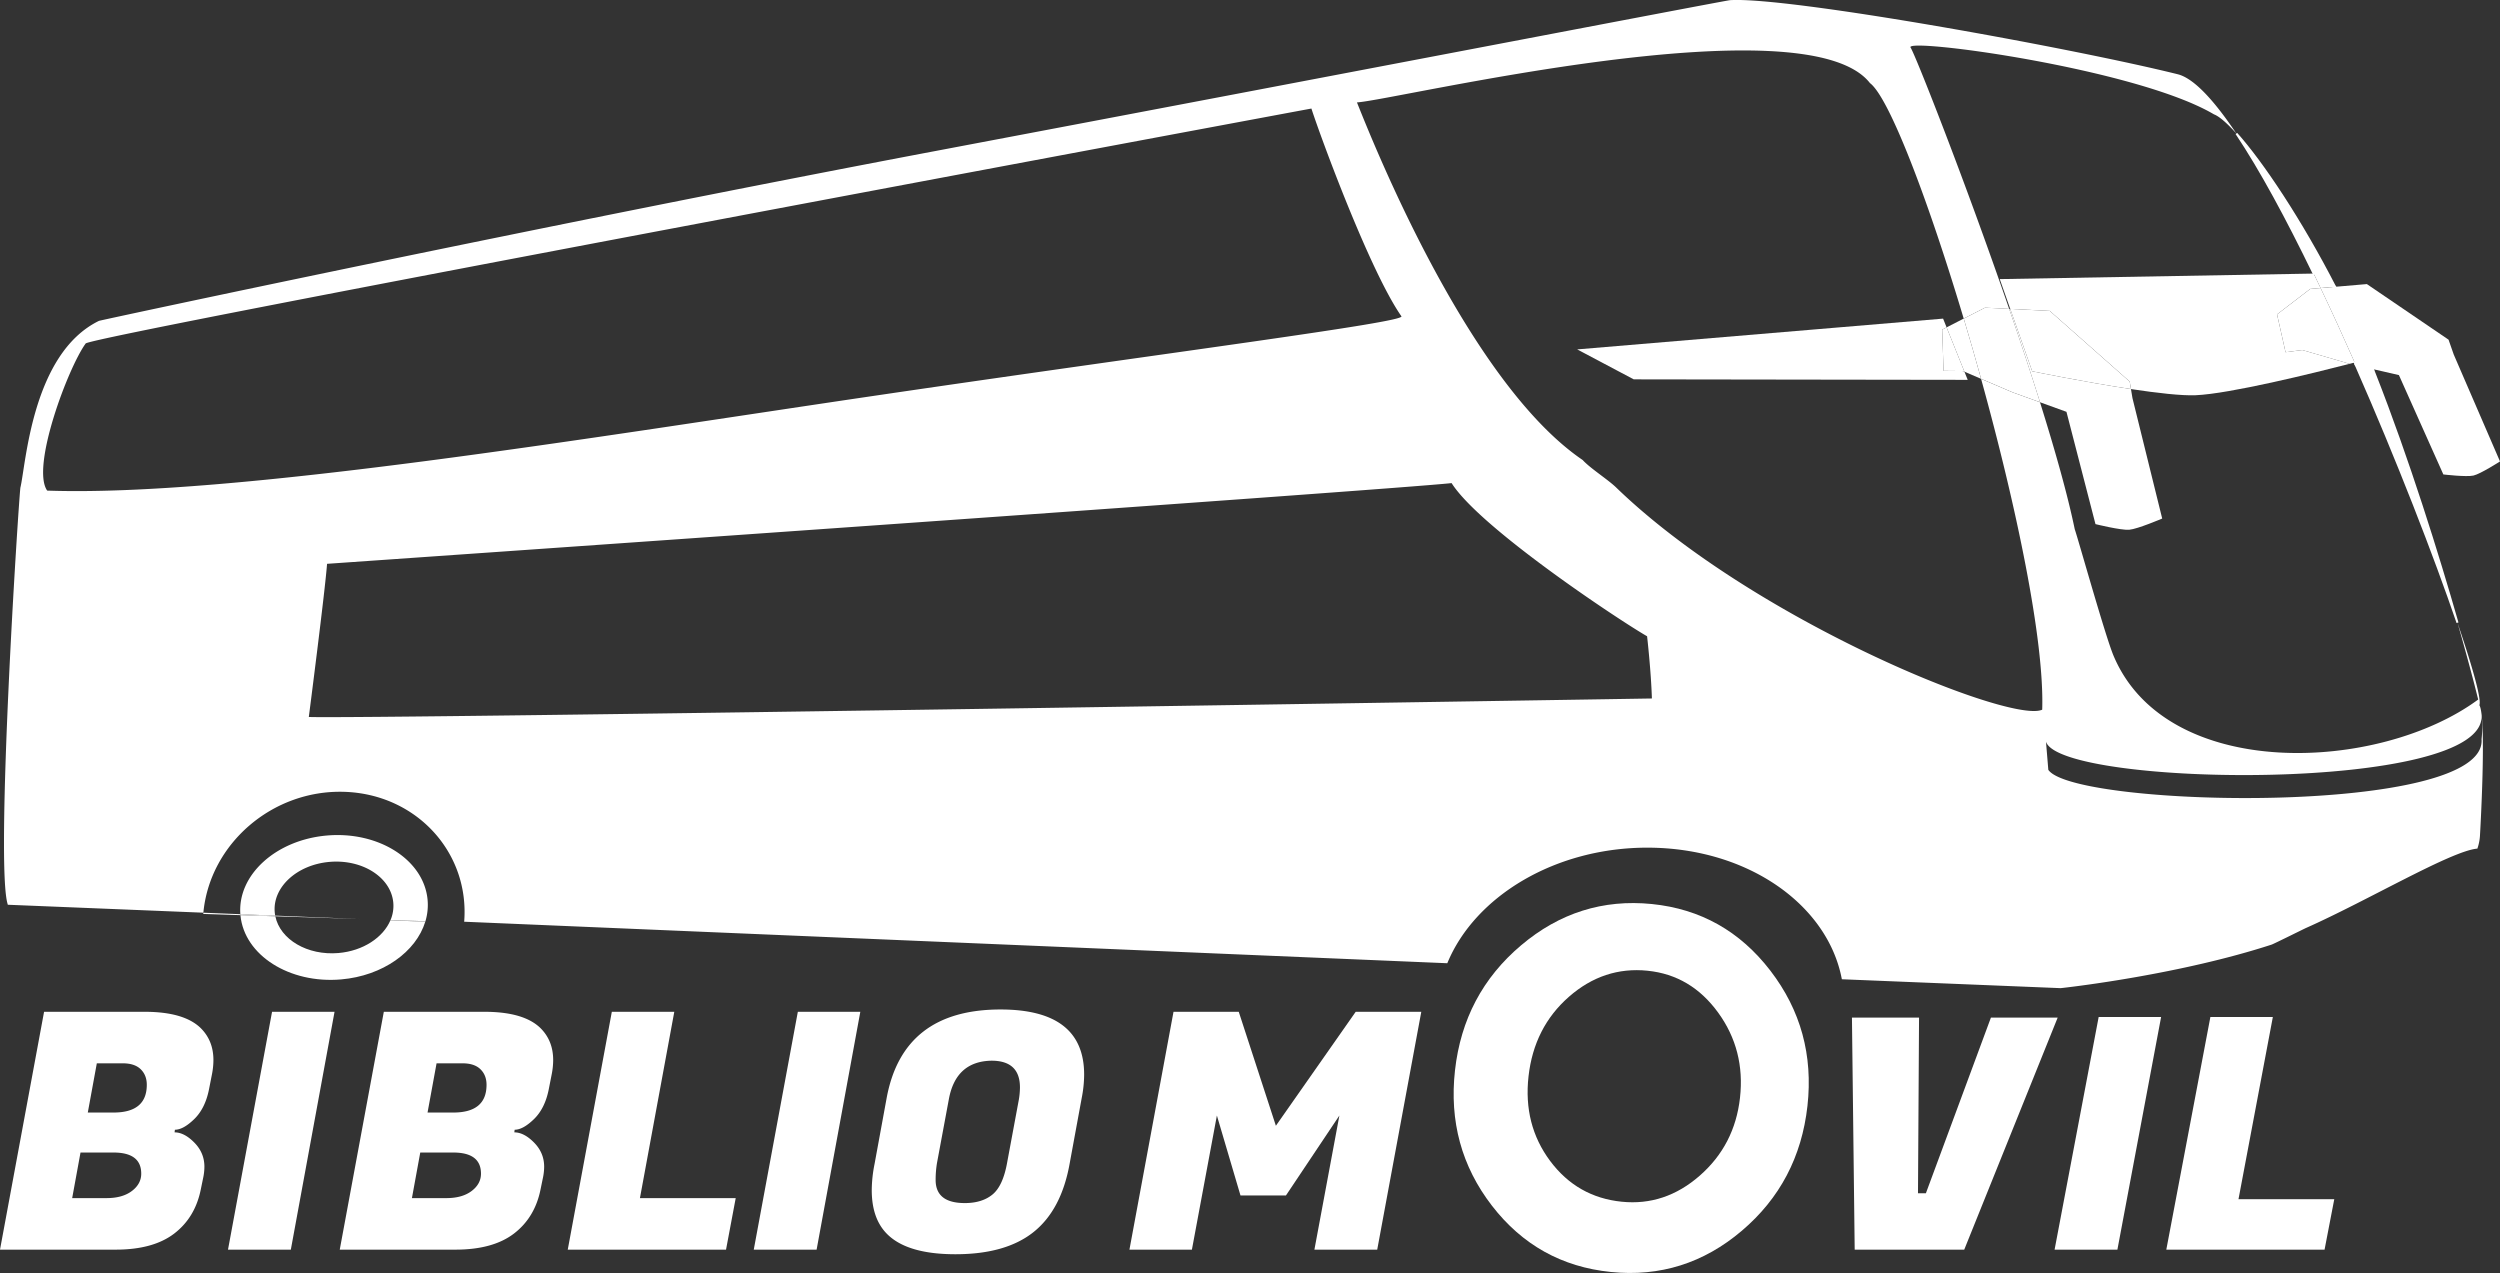 <svg id="Layer_1" data-name="Layer 1" xmlns="http://www.w3.org/2000/svg" xmlns:xlink="http://www.w3.org/1999/xlink" viewBox="0 0 4747.01 2417.12"><rect x="0" y="0" width="4747.01" height="2417.12" fill="#333333" stroke="none"/><defs><linearGradient id="Neutral_2" x1="-3354.51" y1="3540.85" x2="-3354.51" y2="3538.73" gradientTransform="matrix(-1, 0.04, 0.04, 1, 8732.88, -76.84)" gradientUnits="userSpaceOnUse"><stop offset="0" stop-color="#fff"/><stop offset="0.13" stop-color="#939393"/><stop offset="0.29" stop-color="#939393"/><stop offset="0.64" stop-color="#bbb"/><stop offset="0.8" stop-color="#d6d6d6"/><stop offset="1" stop-color="#939598"/></linearGradient></defs><title>Bibliomovil_isologo</title><path d="M8792.23,3995.54c9.09,44.06,60.92,74.83,119.94,69.74,46.76-4,84.69-29.44,98.59-62.14l-57.58-2.34Z" transform="translate(-8269.42 -2255.67)" style="fill:none"/><path d="M12824.49,2967.9l84.36,188.64s43.7,5.19,57.17,2.12,50.4-26.82,50.4-26.82l-87.8-202.9-9.91-28.3-155.07-105.56-60.34,5.16c25.84,50.24,50.41,103.13,71.72,156.29Z" transform="translate(-8269.42 -2255.67)" style="fill:#fff"/><path d="M8284.39,3973.72l0-.09-1.12,0Z" transform="translate(-8269.42 -2255.67)" style="fill:#fff"/><path d="M9150.72,4005.83l1866.84,78.83c52.38-127.47,205.81-220.34,382.32-219.45,188.58,0.95,340.2,108.49,366.87,249.88l415.49,16.88c25.64-2.74,229.59-27,400.58-82.68,4.06-1.33,61.2-29.76,65.08-31.49,117.25-52.1,276.66-147,325.56-150.75a91.66,91.66,0,0,0,5-25.87s13.13-222.93-1.21-246.57c4.34-10.07-11.82-69.32-41.57-156.53,18.63,65.09,32.28,116.84,39.3,145.88-187.54,138.54-592,157.37-692.63-83.86-15.74-37.84-67.42-222.82-73.38-239.45-13.49-65.27-37.31-149.85-66-241.18l-52.73-19.09-59.14-25.36c66.59,240.52,120.35,495.76,116.09,628.17a21.82,21.82,0,0,1-4.11,1.39l62.44,521.76-62.44-521.76c-74.08,18.06-549.35-176-805-423.36-15.52-15-49.6-36.67-63.41-52-220.17-149.57-403.21-615.92-428.66-679.08,73.9-4.56,852.06-193.15,974.11-36.69,36.25,27.12,109.79,219.43,178,447.18l40.48-20.72,45.79,2.29c-84.14-244.55-177.72-481.54-187-496-16.88-20.11,427.42,38.88,575.94,126.62,10.11,3.88,24.8,16.62,42.56,36.45-42.52-63.45-80.94-105-111.3-112.57C12205,2347,11665,2248.9,11554.16,2256c-36.07,5.88-749.62,142.82-1495.38,283.93-760.62,143.89-1587.83,321.36-1601.43,325-127.62,62.25-138.72,274-149.24,316.79-4.37,39.92-48.09,722.2-23.76,791.9l371.23,15.08c12.31-130.93,131.12-233.53,266.94-229.51,137.19,4,239.52,115.16,228.19,248.06m-791.7-820c-31.08-44.47,39.39-233,73.12-279.37,10.55-14.36,2239.51-429.85,2327.4-446.09,17.7,54.87,111.4,309.38,171,394.57,4.35,11.67-439,68.28-983.54,148.28C9390.67,3086.44,8712.82,3199.47,8359,3187.24Zm496.8,429.82s31-240.34,34.63-290.8c0,0,2027.34-141.21,2135.29-153.28,54.24,85.74,321.75,262.63,371.2,290.83,0,0,7.42,64.24,9.13,118.14C11406.07,3581.95,8961.28,3621.35,8855.82,3617.06Zm3364.92-283.74-0.64-2.09S12220.34,3332,12220.73,3333.32Zm760.57,280.38a203.11,203.11,0,0,1,.12,45.66c10.68,145.13-762.51,130.41-821.51,59.58l1,31.85-1-31.85c-0.41-.49-0.79-1-1.14-1.49l-4.42-53.41C12183,3750.57,12992.19,3761.54,12981.3,3613.7Z" transform="translate(-8269.42 -2255.67)" style="fill:#fff"/><path d="M12935.72,3438.08c-37-129.21-93.59-311-157-472.22q-1.83-4.66-3.7-9.32l-32.25-7.41C12821.49,3127.86,12892.77,3312.13,12935.72,3438.08Z" transform="translate(-8269.42 -2255.67)" style="fill:#fff;stroke:#fff;stroke-miterlimit:10;stroke-width:3.765px"/><path d="M12689.42,2774.66l11.71,25.77,2.16-.18c-65-126.4-138.05-236-187.35-291.05,45.78,68.32,96.31,162,146.65,265.95Z" transform="translate(-8269.42 -2255.67)" style="fill:#fff;stroke:#fff;stroke-miterlimit:10;stroke-width:3.765px"/><path d="M12763.65,2937.91s-8.61,2.31-23.14,6.08l2.26,5.14,32.25,7.41c-21.31-53.17-45.88-106.05-71.72-156.29l-2.16.18Z" transform="translate(-8269.42 -2255.67)" style="fill:#fff;stroke:#fff;stroke-miterlimit:10;stroke-width:3.765px"/><path d="M12220.1,3331.22l0.64,2.09C12220.34,3332,12220.1,3331.22,12220.1,3331.22Z" transform="translate(-8269.42 -2255.67)" style="fill:#fff"/><path d="M12220.1,3331.22l0.64,2.09C12220.34,3332,12220.1,3331.22,12220.1,3331.22Z" transform="translate(-8269.42 -2255.67)" style="fill:url(#Neutral_2)"/><path d="M12701.14,2800.43l-11.71-25.77-26.82.47q6.6,13.62,13.18,27.46Z" transform="translate(-8269.42 -2255.67)" style="fill:#fff"/><path d="M12740.51,2944c14.53-3.77,23.14-6.08,23.14-6.08l-62.51-137.48-25.36,2.17C12697.61,2848.46,12719.32,2896,12740.51,2944Z" transform="translate(-8269.42 -2255.67)" style="fill:#fff"/><path d="M12313.33,2980.25l2.37,14.19c49.22,7.43,96,12.82,122.62,11.71,64.9-2.68,223.94-42,292.74-59.72l-2-.46-88-25.64-31.85,4.1-16.14-71.83,63-48.33,19.69-1.68q-6.59-13.84-13.18-27.46l-596,10.5,19.92,56.62,75,3.75Z" transform="translate(-8269.42 -2255.67)" style="fill:#fff"/><path d="M12656.09,2804.28l-63,48.33,16.14,71.83,31.85-4.1,88,25.64,2,0.46,9.46-2.44c-21.19-48-42.9-95.53-64.73-141.4Z" transform="translate(-8269.42 -2255.67)" style="fill:#fff"/><path d="M12038.67,2839.86l-40.48,20.72c11.19,37.38,22.24,75.72,33,114.43l59.14,25.36,52.73,19.09c-18.05-57.47-38-117.62-58.57-177.32Z" transform="translate(-8269.42 -2255.67)" style="fill:#fff"/><path d="M12248.32,3250.87s48.38,12,64.17,10.68,62.52-21.27,62.52-21.27l-56.45-228.62-2.87-17.22c-89.63-13.52-187.52-33.78-187.52-33.78l-41.66-118.41-2.05-.1c20.54,59.7,40.51,119.85,58.57,177.32l50.18,18.16Z" transform="translate(-8269.42 -2255.67)" style="fill:#fff"/><path d="M11965.62,2877.26l33.85,84.18,31.67,13.58c-10.72-38.72-21.77-77.05-33-114.43Z" transform="translate(-8269.42 -2255.67)" style="fill:#fff"/><path d="M12315.69,2994.44l-2.37-14.19L12161.49,2846l-75-3.75,41.66,118.41S12226.06,2980.92,12315.69,2994.44Z" transform="translate(-8269.42 -2255.67)" style="fill:#fff"/><polygon points="2994.76 663.44 3102.16 720.32 3736.29 721.26 3730.06 705.77 3727.2 704.54 3690.43 704.18 3687.88 625.85 3696.21 621.59 3689.54 605.01 2994.76 663.44" style="fill:#fff"/><polygon points="3690.43 704.18 3727.2 704.54 3730.06 705.77 3696.21 621.59 3687.88 625.85 3690.43 704.18" style="fill:#fff"/><path d="M8655.59,3988.71c-0.07.78-.16,1.57-0.23,2.35l70.62,2.31c-0.06-.6-0.1-1.21-0.15-1.81Z" transform="translate(-8269.42 -2255.67)" style="fill:#fff"/><path d="M8792,3994.25c0.08,0.43.16,0.86,0.25,1.29l160.94,5.26Z" transform="translate(-8269.42 -2255.67)" style="fill:#fff"/><path d="M8912.17,4065.28c-59,5.09-110.85-25.69-119.94-69.74l-66.25-2.17c0,0.23,0,.46.06,0.7,7.44,75.46,93,129.79,191.07,121.33,79.2-6.83,142.34-52.51,159.82-109.57l-66.17-2.69C8996.86,4035.84,8958.93,4061.25,8912.17,4065.28Z" transform="translate(-8269.42 -2255.67)" style="fill:#fff"/><path d="M9010.94,4002.69l-0.19.45,66.17,2.69c0.1-.32.21-0.65,0.3-1Z" transform="translate(-8269.42 -2255.67)" style="fill:#fff"/><path d="M8792,3994.25l-66.15-2.69c0,0.6.09,1.2,0.15,1.81l66.25,2.17C8792.15,3995.11,8792.06,3994.68,8792,3994.25Z" transform="translate(-8269.42 -2255.67)" style="fill:#fff"/><path d="M9081.25,3963.42c-7.43-75.44-93-129.74-191.07-121.27-97,8.37-169.93,75-164.35,149.42l66.15,2.69c-0.36-1.91-.64-3.84-0.83-5.8-4.71-47.77,41.83-90.86,104-96.22s116.31,29,121,76.81a69.17,69.17,0,0,1-5.19,33.65l66.29,2.17A107.85,107.85,0,0,0,9081.25,3963.42Z" transform="translate(-8269.42 -2255.67)" style="fill:#fff"/><path d="M11406.06,3972.25q138.46,14,224.94,126.51t70.42,256.88q-16.15,145-124.82,237.19t-248.35,78.09q-139.72-14.1-226-125.95t-70.09-256.86q16.15-145,125.46-237.43T11406.06,3972.25Zm-8.12,126.65q-83.4-8.49-149.55,49.57t-76.59,150.93q-10.32,91.81,41,160.65t135.87,77.45q82.29,8.38,148.44-49.65t76.21-147.58q10.19-90.64-41.44-161.8T11397.94,4098.91Z" transform="translate(-8269.42 -2255.67)" style="fill:#fff"/><path d="M8544.2,4176.87q75.12,0,106.75,31.36,23.72,23.85,23.72,60.22a141,141,0,0,1-2.64,26.35l-5.93,30.11q-7.26,35.75-28,55.83t-36.57,20.07l-0.66,5q18.44,0,37.56,19.45t19.11,45.79a105.05,105.05,0,0,1-2.64,22.58l-4,19.45q-10.55,54-50.41,84.68t-111,30.74H8269.42l83.69-451.64h191.1Zm-59.31,267.22h-62.6l-15.82,86.56h65.24q30.3,0,48.1-13.49t17.79-32.93Q8537.61,4444.1,8484.9,4444.09Zm17.79-169.37h-49.42l-17.13,93.46h48.76q63.26,0,63.26-52.69,0-18.19-11.53-29.48T8502.69,4274.73Z" transform="translate(-8269.42 -2255.67)" style="fill:#fff"/><path d="M8904.65,4176.87l-83,451.64H8702.35L8786,4176.87h118.61Z" transform="translate(-8269.42 -2255.67)" style="fill:#fff"/><path d="M9189.32,4176.87q75.12,0,106.75,31.36,23.72,23.85,23.72,60.22a141,141,0,0,1-2.64,26.35l-5.93,30.11q-7.26,35.75-28,55.83t-36.57,20.07l-0.66,5q18.44,0,37.56,19.45t19.11,45.79a105.05,105.05,0,0,1-2.64,22.58l-4,19.45q-10.55,54-50.41,84.68t-111,30.74H8914.53l83.69-451.64h191.1ZM9130,4444.09h-62.6l-15.82,86.56h65.24q30.3,0,48.1-13.49t17.79-32.93Q9182.73,4444.1,9130,4444.09Zm17.79-169.37h-49.42l-17.13,93.46H9130q63.26,0,63.26-52.69,0-18.19-11.53-29.48T9147.8,4274.73Z" transform="translate(-8269.42 -2255.67)" style="fill:#fff"/><path d="M9648,4628.51H9347.47l83.69-451.64h118.61l-65.24,353.79H9666.4Z" transform="translate(-8269.42 -2255.67)" style="fill:#fff"/><path d="M9903,4176.87l-83,451.64H9700.67l83.69-451.64H9903Z" transform="translate(-8269.42 -2255.67)" style="fill:#fff"/><path d="M10169.18,4172.48q158.8,0,158.81,123.57a235.71,235.71,0,0,1-4.61,44.54L10300.31,4466q-15.81,87.2-68.53,129.22t-148.27,42q-95.55,0-133.11-42-25.7-28.85-25.7-79.66A259.37,259.37,0,0,1,9930,4466L9953,4340.59Q9984,4172.49,10169.18,4172.48Zm-67.87,367.59q32.94,0,52.72-16.31t27.68-60.22l22.4-120.44a146.44,146.44,0,0,0,2-22.58q0-50.81-54-50.81-67.88,1.26-81.05,73.39l-22.41,120.44a196.26,196.26,0,0,0-2.64,32.62Q10046,4540.07,10101.31,4540.06Z" transform="translate(-8269.42 -2255.67)" style="fill:#fff"/><path d="M10621.56,4176.87l70.51,216.41,151.56-216.41h124.54l-83.69,451.64h-119.27l47.45-254.68-101.48,151.8h-86.32l-44.81-151.8-47.44,254.68H10414l83.69-451.64h123.88Z" transform="translate(-8269.42 -2255.67)" style="fill:#fff"/><path d="M12372.94,4186.78l-83,441.74h-119.27l83.69-441.74h118.61Z" transform="translate(-8269.42 -2255.67)" style="fill:#fff"/><path d="M12683.31,4628.51h-300.49l83.69-441.74h118.61l-65.24,346h181.87Z" transform="translate(-8269.42 -2255.67)" style="fill:#fff"/><path d="M11926.31,4521.41l123.5-333.56h126.75l-177.45,440.66h-208l-5.2-440.66h127.4l-2,333.56h15Z" transform="translate(-8269.42 -2255.67)" style="fill:#fff"/><path d="M11589.66,3826.7m91.17-1.1" transform="translate(-8269.42 -2255.67)" style="fill:#fff"/></svg>